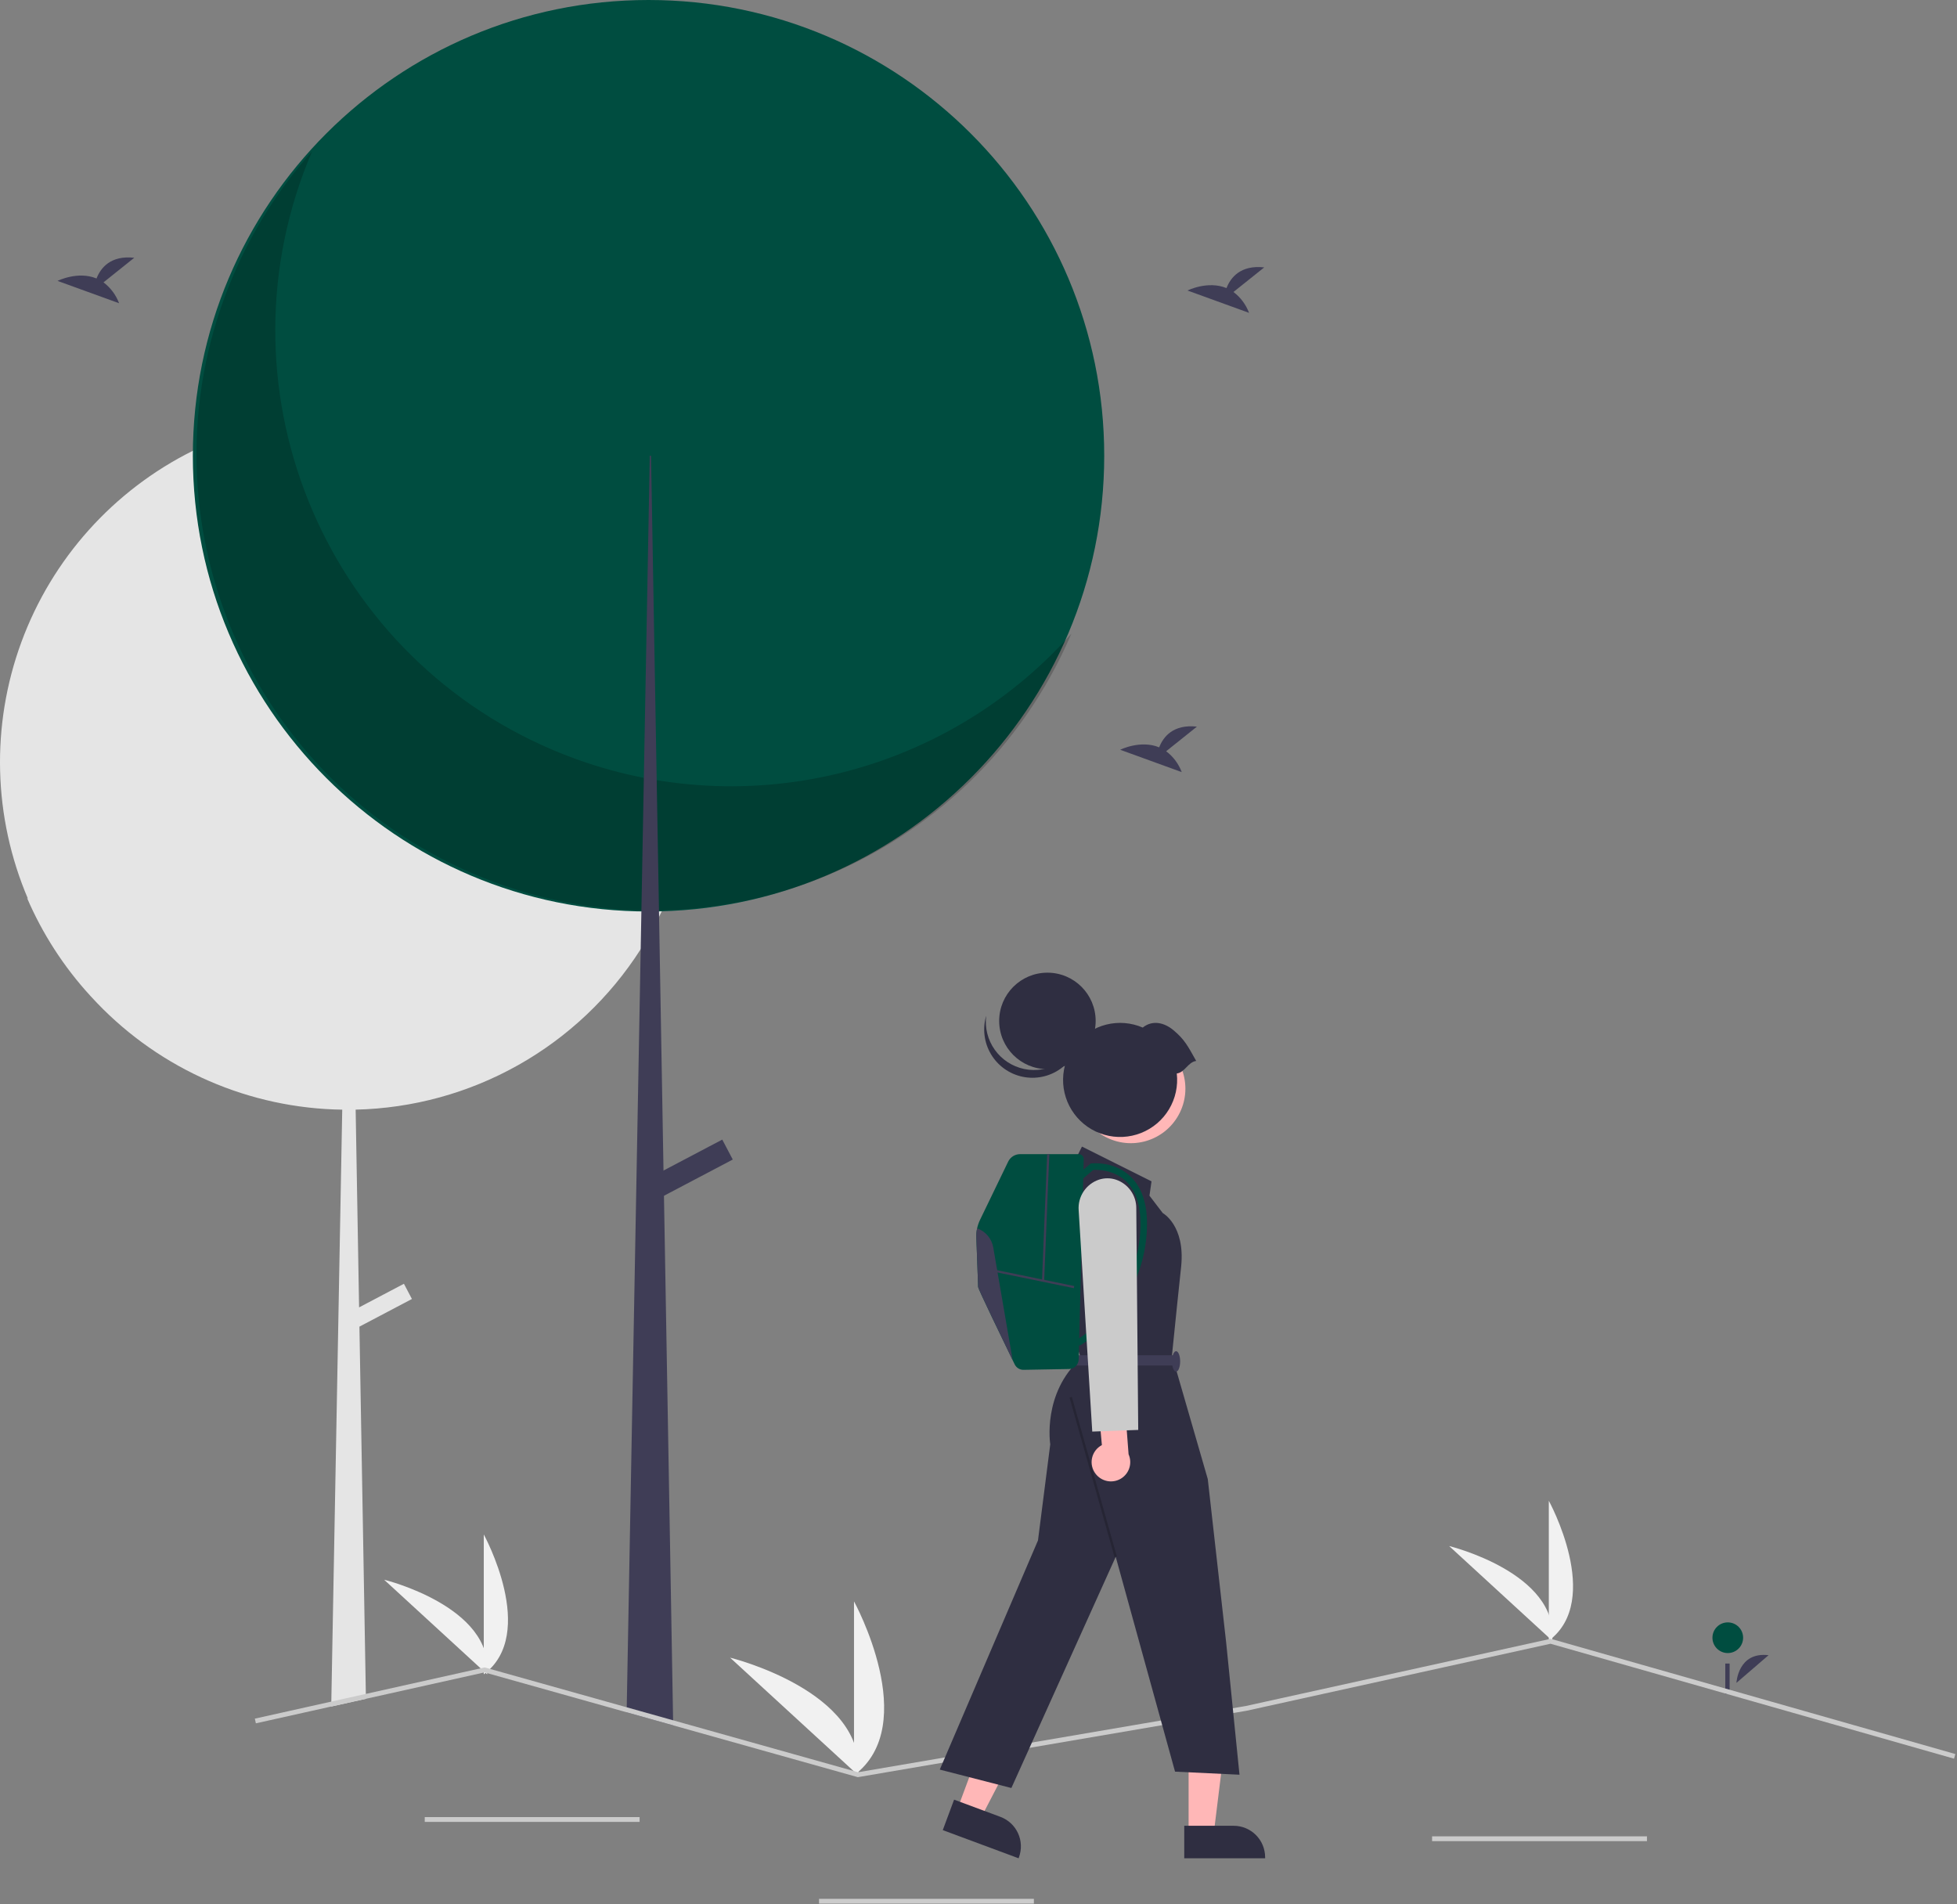 <svg width="814" height="792" viewBox="0 0 814 792" fill="none" xmlns="http://www.w3.org/2000/svg">
<rect x="0" y="0" width="814" height="792" fill="#808080" stroke="none"/>
<g id="hiking 1" clip-path="url(#clip0)">
<path id="Vector" d="M722.259 699.89C722.259 699.89 722.88 686.864 735.625 688.378Z" fill="#3F3D56"/>
<path id="Vector_2" d="M718.658 687.494C722.18 687.494 725.036 684.638 725.036 681.115C725.036 677.592 722.18 674.737 718.658 674.737C715.135 674.737 712.279 677.592 712.279 681.115C712.279 684.638 715.135 687.494 718.658 687.494Z" fill="#004D40"/>
<path id="Vector_3" d="M719.42 691.857H717.62V704.46H719.42V691.857Z" fill="#3F3D56"/>
<path id="Vector_4" d="M289.22 316.92C289.22 320.11 289.116 323.273 288.91 326.41C287.751 344.5 283.18 362.208 275.44 378.6C275.38 378.74 275.31 378.87 275.25 379C274.89 379.76 274.52 380.52 274.14 381.27C271.838 385.906 269.284 390.413 266.49 394.77C253.727 414.772 236.233 431.323 215.555 442.96C194.877 454.596 171.651 460.961 147.93 461.49L149.36 543.73L168.01 533.91L171.34 540.24L149.5 551.74L152.17 704.48L152.2 706.52L137.78 709.73L137.81 707.68L142.35 461.5C123.256 461.226 104.407 457.162 86.897 449.543C69.387 441.925 53.565 430.904 40.35 417.12C39.44 416.18 38.54 415.21 37.66 414.25C37.62 414.21 37.59 414.17 37.56 414.14C26.549 402.132 17.644 388.352 11.22 373.38C11.36 373.54 11.51 373.69 11.65 373.85C-2.868 339.9 -3.853 301.683 8.898 267.03C21.648 232.377 47.169 203.913 80.23 187.47C80.73 187.22 81.24 186.98 81.74 186.73C114.443 170.978 151.871 168.087 186.604 178.632C221.338 189.176 250.843 212.386 269.27 243.66C270.15 245.14 271 246.65 271.82 248.17C283.266 269.275 289.248 292.91 289.22 316.92Z" fill="#E5E5E5"/>
    
    <g id="group-1">
        <path id="Vector_5" d="M269.754 379.079C374.433 379.079 459.293 294.219 459.293 189.539C459.293 84.86 374.433 0 269.754 0C165.074 0 80.214 84.86 80.214 189.539C80.214 294.219 165.074 379.079 269.754 379.079Z" fill="#004D40"/>
        <path id="Vector_6" opacity="0.2" d="M129.804 62.942C88.652 159.203 133.327 270.597 229.588 311.749C266.109 327.362 306.612 331.108 345.377 322.459C384.143 313.809 419.212 293.201 445.633 263.545C404.486 359.808 293.092 404.489 196.829 363.342C100.565 322.195 55.885 210.802 97.032 114.538C105.093 95.68 116.161 78.255 129.804 62.942V62.942Z" fill="black"/>
    </g>

    <g id="Group 2">
        <path id="Vector_7" d="M280.01 717.56L260.65 712.13L260.69 710.05L266.49 394.77L266.78 379.05L266.79 378.59L267.8 323.51L269.27 243.67V243.66L270.27 189.54H270.8L271.82 248.17L273.15 324.48L274.1 378.63V379.03L274.14 381.26V381.27L275.98 486.82L276.17 497.31L279.97 715.46L280.01 717.56Z" fill="#3F3D56"/>
        <path id="Vector_8" d="M300.42 473.951L269.088 490.447L273.455 498.74L304.786 482.245L300.42 473.951Z" fill="#3F3D56"/>
    </g>

<path id="Vector_9" d="M266.04 755.716H176.669V757.716H266.04V755.716Z" fill="#CBCBCB"/>
<path id="Vector_10" d="M430.04 789.716H340.668V791.716H430.04V789.716Z" fill="#CBCBCB"/>
<path id="Vector_11" d="M685.04 763.716H595.668V765.716H685.04V763.716Z" fill="#CBCBCB"/>

    <g id="Group 5">
        <path id="Vector_12" d="M644.22 682.34V624.166C644.22 624.166 666.891 665.409 644.22 682.34Z" fill="#F1F1F1"/>
        <path id="Vector_13" d="M645.62 682.33L602.766 642.989C602.766 642.989 648.479 654.179 645.62 682.33Z" fill="#F1F1F1"/>
        <path id="Vector_14" d="M201.22 696.34V638.166C201.22 638.166 223.891 679.409 201.22 696.34Z" fill="#F1F1F1"/>
        <path id="Vector_15" d="M202.62 696.33L159.766 656.989C159.766 656.989 205.48 668.179 202.62 696.33Z" fill="#F1F1F1"/>
        <path id="Vector_16" d="M355.22 738.34V666C355.22 666 383.411 717.286 355.22 738.34Z" fill="#F1F1F1"/>
        <path id="Vector_17" d="M356.961 738.327L303.672 689.406C303.672 689.406 360.517 703.322 356.961 738.327Z" fill="#F1F1F1"/>
    </g>

<path id="Vector_18" d="M813.31 729.49L812.76 731.42L644.93 683.62L518.5 711.49L356.81 739.11L356.59 739.05L280.01 717.56L260.65 712.13L201.52 695.53L152.2 706.52L137.78 709.73L106.43 716.72L106 714.77L137.81 707.68L152.17 704.48L201.58 693.47L201.82 693.53L260.69 710.05L279.97 715.46L356.91 737.06L518.11 709.53L644.99 681.56L645.24 681.62L813.31 729.49Z" fill="#CBCBCB"/>
<path id="Vector_19" d="M513.051 121.437L525.846 111.203C515.906 110.107 511.822 115.528 510.151 119.818C502.385 116.594 493.932 120.82 493.932 120.82L519.532 130.114C518.241 126.664 515.992 123.654 513.051 121.437V121.437Z" fill="#3F3D56"/>
<path id="Vector_20" d="M43.051 117.437L55.846 107.203C45.906 106.107 41.822 111.528 40.151 115.818C32.386 112.594 23.932 116.82 23.932 116.82L49.532 126.114C48.241 122.664 45.992 119.654 43.051 117.437V117.437Z" fill="#3F3D56"/>
<path id="Vector_21" d="M485.051 312.437L497.846 302.203C487.906 301.107 483.822 306.528 482.151 310.818C474.385 307.594 465.932 311.82 465.932 311.82L491.532 321.114C490.241 317.664 487.992 314.654 485.051 312.437V312.437Z" fill="#3F3D56"/>
<path id="Vector_22" d="M398.156 752.578L407.935 756.211L426.602 720.221L412.169 714.859L398.156 752.578Z" fill="#FFB7B7"/>
<path id="Vector_23" d="M396.847 748.458L416.106 755.613L416.107 755.613C419.361 756.823 422.002 759.276 423.449 762.433C424.895 765.589 425.028 769.191 423.819 772.446L423.671 772.845L392.139 761.13L396.847 748.458Z" fill="#2F2E41"/>
<path id="Vector_24" d="M494.392 762.733L504.824 762.732L509.787 722.494L494.39 722.495L494.392 762.733Z" fill="#FFB7B7"/>
<path id="Vector_25" d="M492.582 759.327L513.126 759.326H513.127C516.599 759.326 519.929 760.706 522.385 763.161C524.84 765.616 526.22 768.946 526.22 772.418V772.844L492.582 772.845L492.582 759.327Z" fill="#2F2E41"/>
<path id="Vector_26" d="M446.63 483.664L450.034 476.856L478.965 491.322L478.114 497.278L483.645 504.511C483.645 504.511 493.005 509.617 491.304 526.635L489.602 542.803L487.474 563.65L502.365 615.131L510.024 683.205L515.555 738.089L488.751 736.813L464.074 647.466L420.677 743.62L390.895 735.962L431.739 640.659L436.845 600.665C436.845 600.665 433.441 579.392 449.608 564.927L447.056 557.268V547.831L438.546 502.809L446.63 483.664Z" fill="#2F2E41"/>
<path id="Vector_27" opacity="0.2" d="M445.835 580.959L444.873 581.23L463.593 647.602L464.555 647.33L445.835 580.959Z" fill="black"/>
<path id="Vector_28" d="M447.481 567.905H489.176V563.65H447.481V567.905Z" fill="#3F3D56"/>
<path id="Vector_29" d="M489.176 570.458C490.116 570.458 490.878 568.553 490.878 566.203C490.878 563.853 490.116 561.948 489.176 561.948C488.236 561.948 487.474 563.853 487.474 566.203C487.474 568.553 488.236 570.458 489.176 570.458Z" fill="#3F3D56"/>
<path id="Vector_30" d="M490.275 463.636C496.284 452.644 492.244 438.863 481.253 432.854C470.261 426.846 456.48 430.885 450.471 441.877C444.463 452.869 448.502 466.65 459.494 472.659C470.485 478.667 484.267 474.628 490.275 463.636Z" fill="#FFB7B7"/>
    
    <g id="Group 3">
    <path id="Vector_31" d="M435.665 444.659C446.747 444.659 455.731 435.676 455.731 424.594C455.731 413.512 446.747 404.528 435.665 404.528C424.583 404.528 415.599 413.512 415.599 424.594C415.599 435.676 424.583 444.659 435.665 444.659Z" fill="#2F2E41"/>
    <path id="Vector_32" d="M410.201 422.444C409.41 425.103 409.178 427.897 409.521 430.65C409.864 433.402 410.773 436.054 412.193 438.437C413.612 440.821 415.51 442.884 417.767 444.497C420.024 446.109 422.591 447.237 425.306 447.807C428.02 448.378 430.824 448.38 433.539 447.812C436.254 447.245 438.822 446.12 441.081 444.51C443.34 442.9 445.241 440.839 446.663 438.458C448.085 436.076 448.998 433.425 449.344 430.673C447.906 435.5 444.706 439.61 440.378 442.187C436.051 444.764 430.912 445.619 425.983 444.583C421.054 443.547 416.695 440.695 413.772 436.594C410.848 432.493 409.573 427.442 410.201 422.444V422.444Z" fill="#2F2E41"/>
    </g>

<path id="Vector_33" d="M489.473 446.459C490.062 451.646 488.923 456.882 486.234 461.356C483.545 465.831 479.456 469.293 474.599 471.207C469.743 473.121 464.391 473.38 459.372 471.944C454.354 470.508 449.949 467.456 446.841 463.263C443.732 459.069 442.094 453.967 442.179 448.748C442.264 443.528 444.068 438.483 447.312 434.393C450.556 430.303 455.058 427.397 460.121 426.126C465.184 424.854 470.525 425.288 475.316 427.36C479.279 424.164 484.191 425.154 488.185 428.527C492.702 432.341 494.043 434.96 497.545 441.232C494.101 441.715 492.917 445.976 489.473 446.459Z" fill="#2F2E41"/>
<path id="Vector_34" d="M406.099 514.67C406.353 521.392 406.856 534.623 406.856 535.298C406.856 536.01 416.886 556.779 421.22 565.717V565.722C421.528 566.352 421.804 566.923 422.049 567.426C422.384 568.12 422.911 568.703 423.568 569.106C424.224 569.509 424.982 569.716 425.752 569.701L444.69 569.361C445.731 569.344 446.724 568.924 447.463 568.191C448.203 567.458 448.63 566.468 448.656 565.427L450.768 482.112C450.775 481.837 450.727 481.564 450.627 481.308C450.527 481.052 450.376 480.819 450.184 480.622C449.993 480.426 449.763 480.269 449.51 480.162C449.257 480.055 448.985 480 448.71 480H424.288C423.257 480 422.246 480.292 421.372 480.84C420.499 481.388 419.797 482.172 419.348 483.1L407.626 507.35C406.527 509.629 406.003 512.142 406.099 514.67V514.67Z" fill="#004D40"/>
<path id="Vector_35" d="M448.985 559.71C453.845 556.765 458.211 553.075 461.925 548.774C470.554 539.069 475.801 526.827 476.88 513.886C477.843 502.814 475.646 494.583 470.35 489.423C463.619 482.864 454.456 483.817 454.069 483.861L453.659 483.908L447.451 489.161L449.208 491.237L454.762 486.537C456.463 486.452 463.404 486.433 468.474 491.393C473.142 495.958 475.058 503.447 474.171 513.651C473.144 525.972 468.16 537.631 459.963 546.887C456.427 550.978 452.281 554.499 447.673 557.328L448.985 559.71Z" fill="#004D40"/>
<path id="Vector_36" d="M413.746 528.057L413.563 528.945L446.652 535.741L446.835 534.853L413.746 528.057Z" fill="#3F3D56"/>
<path id="Vector_37" d="M435.555 479.982L433.406 532.632L434.311 532.669L436.461 480.019L435.555 479.982Z" fill="#3F3D56"/>
<path id="Vector_38" d="M406.099 514.67C406.353 521.392 406.856 534.623 406.856 535.298C406.856 536.01 416.886 556.779 421.22 565.717L413.143 518.818C412.83 517.013 412.044 515.324 410.865 513.923C409.685 512.522 408.155 511.46 406.43 510.845C406.158 512.101 406.047 513.386 406.099 514.67V514.67Z" fill="#3F3D56"/>
    
    <g id="Group 4">
    <path id="Vector_39" d="M455.725 612.959C455.009 612.037 454.505 610.97 454.247 609.832C453.989 608.695 453.983 607.514 454.231 606.374C454.478 605.235 454.973 604.163 455.679 603.234C456.385 602.306 457.287 601.544 458.32 601.002L456.678 582.843L467.47 579.153L469.428 604.831C470.224 606.626 470.334 608.651 469.736 610.522C469.139 612.393 467.876 613.98 466.187 614.981C464.497 615.983 462.499 616.331 460.571 615.958C458.643 615.585 456.919 614.518 455.725 612.959V612.959Z" fill="#FFB7B7"/>
    <path id="Vector_40" d="M448.661 503.359C448.45 500.601 449.164 497.852 450.689 495.544C452.213 493.237 454.463 491.503 457.083 490.616C459.393 489.854 461.887 489.856 464.195 490.623C466.666 491.464 468.809 493.061 470.322 495.187C471.836 497.313 472.642 499.861 472.629 502.471L473.438 594.694L454.315 595.387L448.661 503.359Z" fill="#CBCBCB"/>
    </g>
</g>
<defs>
<clipPath id="clip0">
<rect width="813.31" height="791.716" fill="white"/>
</clipPath>
</defs>
</svg>
